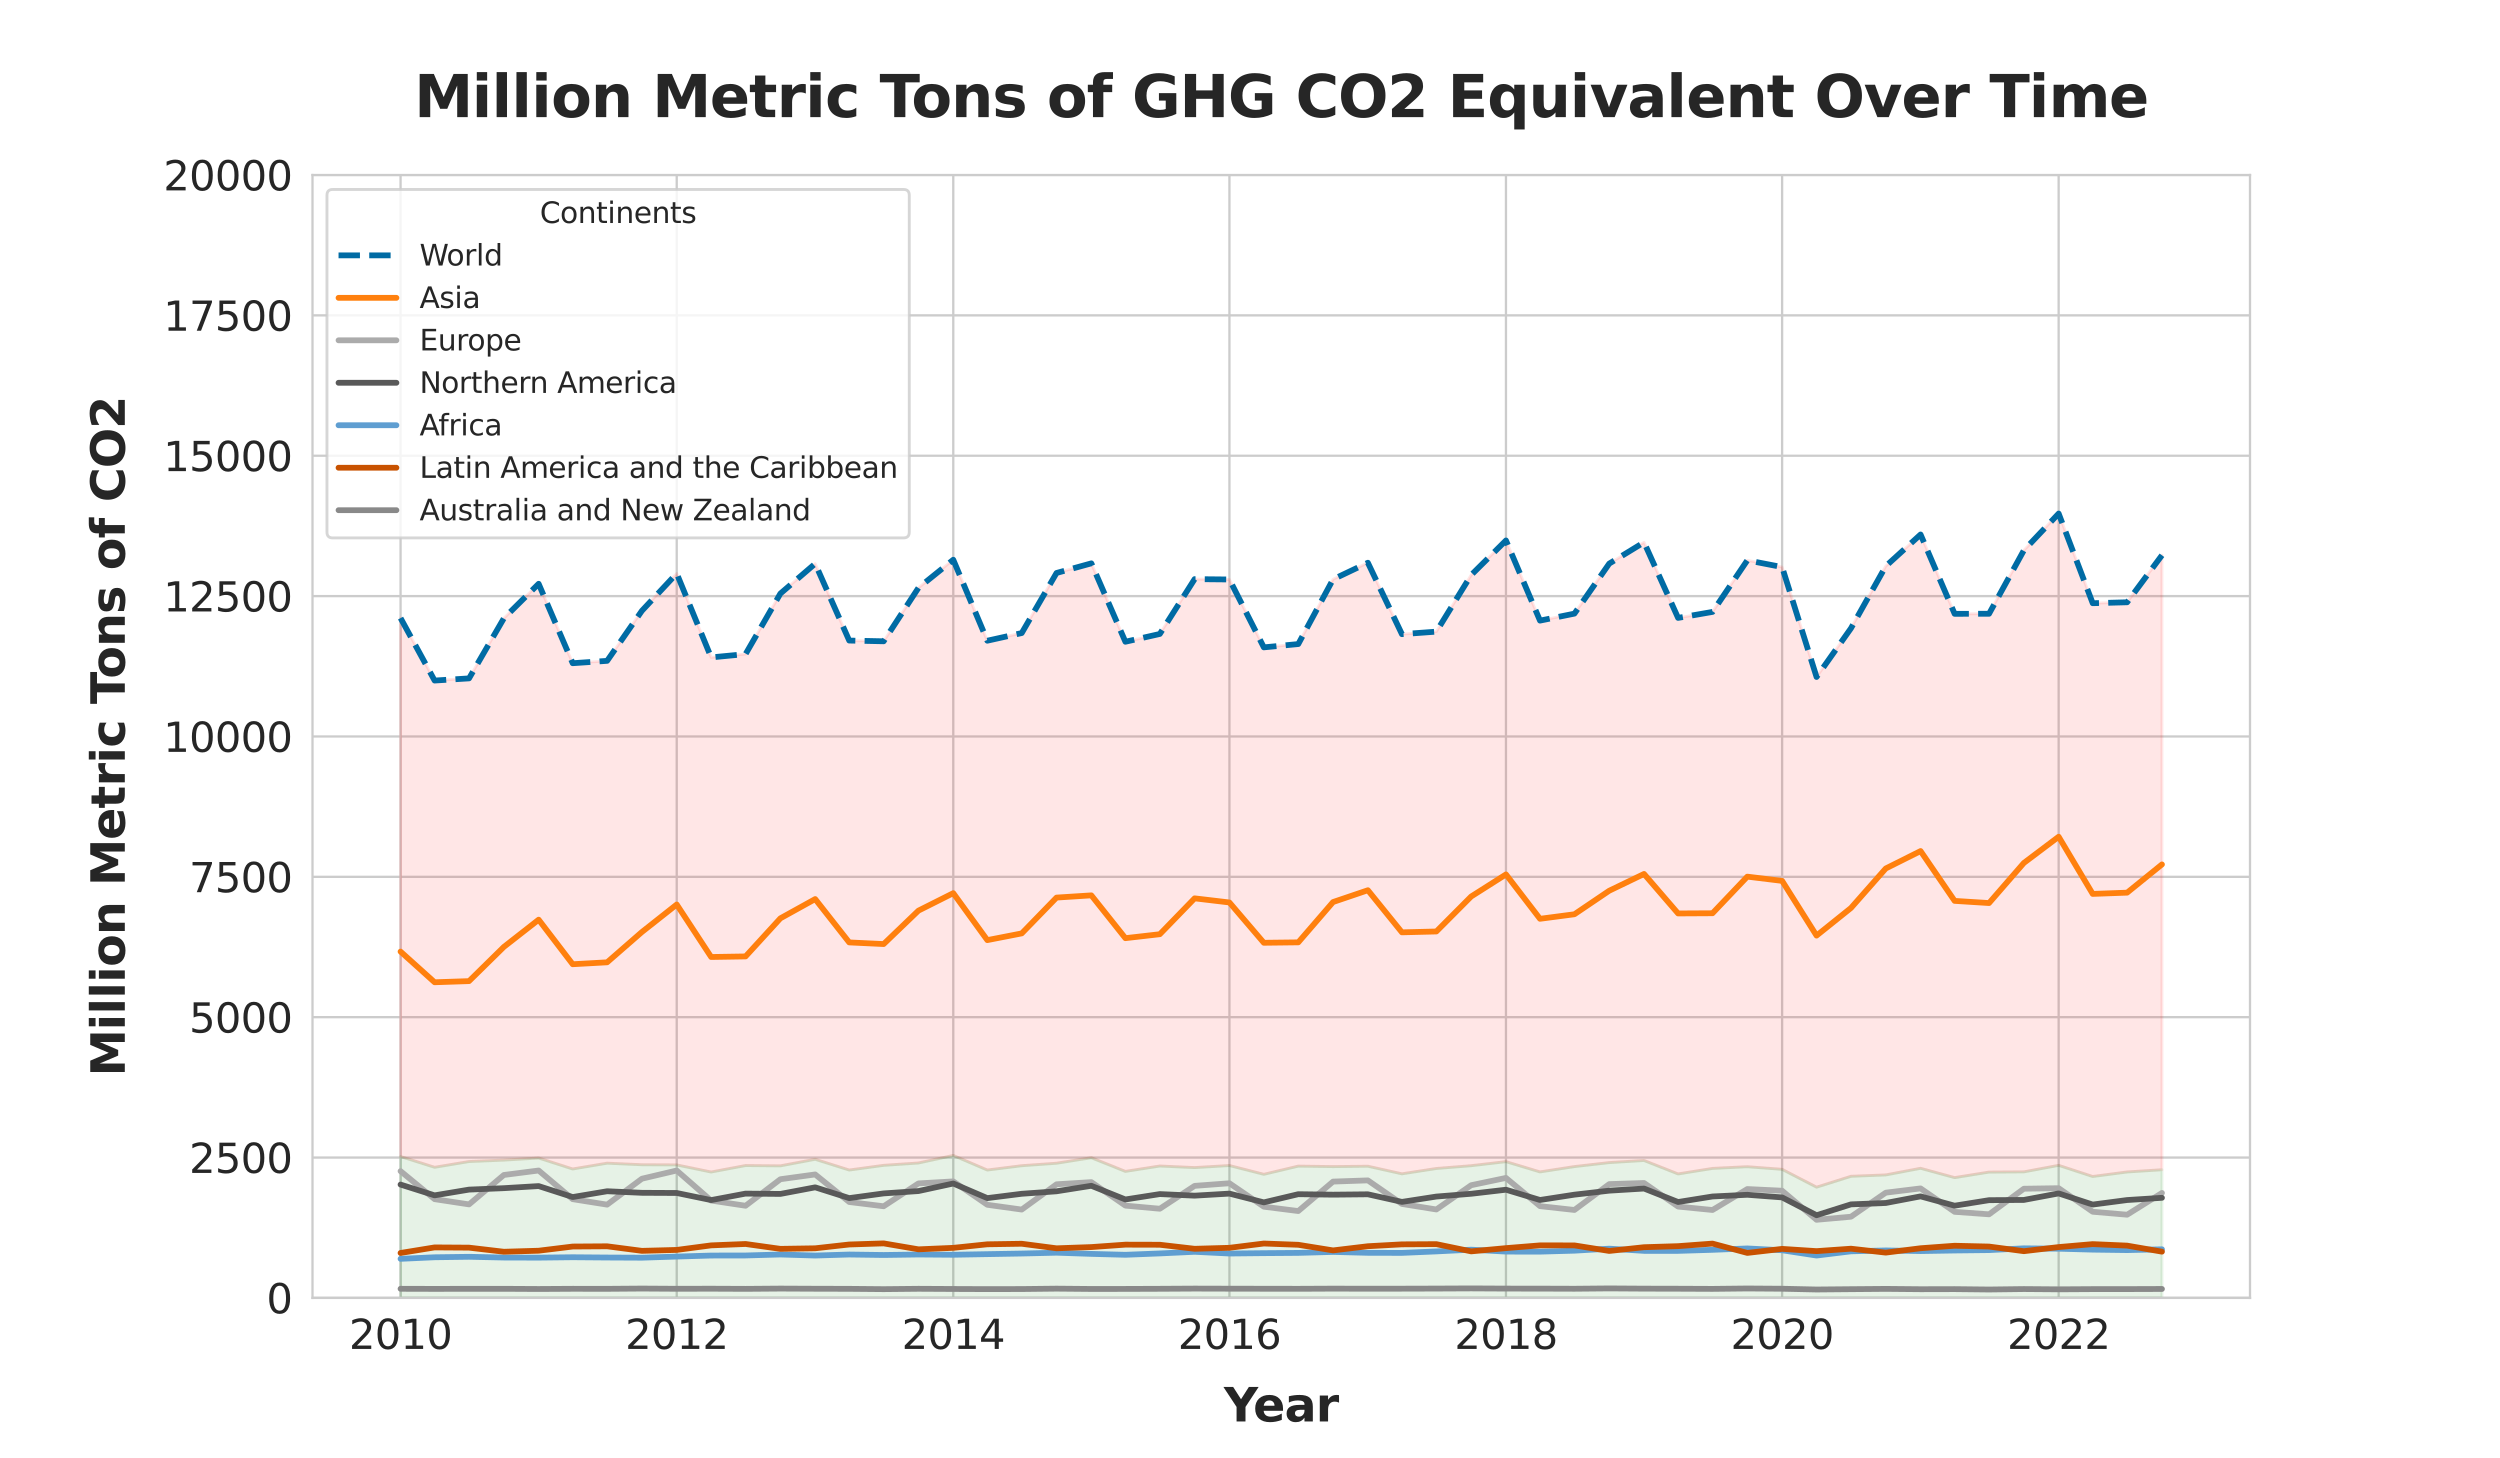 <?xml version="1.0" encoding="utf-8" standalone="no"?>
<!DOCTYPE svg PUBLIC "-//W3C//DTD SVG 1.1//EN"
  "http://www.w3.org/Graphics/SVG/1.1/DTD/svg11.dtd">
<svg xmlns:xlink="http://www.w3.org/1999/xlink" width="864pt" height="504pt" viewBox="0 0 864 504" xmlns="http://www.w3.org/2000/svg" version="1.1">
 <defs>
  <style type="text/css">*{stroke-linejoin: round; stroke-linecap: butt}</style>
 </defs>
 <g id="figure_1">
  <g id="patch_1">
   <path d="M 0 504 
L 864 504 
L 864 0 
L 0 0 
z
" style="fill: #ffffff"/>
  </g>
  <g id="axes_1">
   <g id="patch_2">
    <path d="M 108 448.56 
L 777.6 448.56 
L 777.6 60.48 
L 108 60.48 
z
" style="fill: #ffffff"/>
   </g>
   <g id="matplotlib.axis_1">
    <g id="xtick_1">
     <g id="line2d_1">
      <path d="M 138.436 448.56 
L 138.436 60.48 
" clip-path="url(#p654df26522)" style="fill: none; stroke: #cccccc; stroke-width: 0.8; stroke-linecap: round"/>
     </g>
     <g id="text_1">
      <!-- 2010 -->
      <g style="fill: #262626" transform="translate(120.621 466.198) scale(0.14 -0.14)">
       <defs>
        <path id="DejaVuSans-32" d="M 1228 531 
L 3431 531 
L 3431 0 
L 469 0 
L 469 531 
Q 828 903 1448 1529 
Q 2069 2156 2228 2338 
Q 2531 2678 2651 2914 
Q 2772 3150 2772 3378 
Q 2772 3750 2511 3984 
Q 2250 4219 1831 4219 
Q 1534 4219 1204 4116 
Q 875 4013 500 3803 
L 500 4441 
Q 881 4594 1212 4672 
Q 1544 4750 1819 4750 
Q 2544 4750 2975 4387 
Q 3406 4025 3406 3419 
Q 3406 3131 3298 2873 
Q 3191 2616 2906 2266 
Q 2828 2175 2409 1742 
Q 1991 1309 1228 531 
z
" transform="scale(0.016)"/>
        <path id="DejaVuSans-30" d="M 2034 4250 
Q 1547 4250 1301 3770 
Q 1056 3291 1056 2328 
Q 1056 1369 1301 889 
Q 1547 409 2034 409 
Q 2525 409 2770 889 
Q 3016 1369 3016 2328 
Q 3016 3291 2770 3770 
Q 2525 4250 2034 4250 
z
M 2034 4750 
Q 2819 4750 3233 4129 
Q 3647 3509 3647 2328 
Q 3647 1150 3233 529 
Q 2819 -91 2034 -91 
Q 1250 -91 836 529 
Q 422 1150 422 2328 
Q 422 3509 836 4129 
Q 1250 4750 2034 4750 
z
" transform="scale(0.016)"/>
        <path id="DejaVuSans-31" d="M 794 531 
L 1825 531 
L 1825 4091 
L 703 3866 
L 703 4441 
L 1819 4666 
L 2450 4666 
L 2450 531 
L 3481 531 
L 3481 0 
L 794 0 
L 794 531 
z
" transform="scale(0.016)"/>
       </defs>
       <use xlink:href="#DejaVuSans-32"/>
       <use xlink:href="#DejaVuSans-30" x="63.623"/>
       <use xlink:href="#DejaVuSans-31" x="127.246"/>
       <use xlink:href="#DejaVuSans-30" x="190.869"/>
      </g>
     </g>
    </g>
    <g id="xtick_2">
     <g id="line2d_2">
      <path d="M 233.877 448.56 
L 233.877 60.48 
" clip-path="url(#p654df26522)" style="fill: none; stroke: #cccccc; stroke-width: 0.8; stroke-linecap: round"/>
     </g>
     <g id="text_2">
      <!-- 2012 -->
      <g style="fill: #262626" transform="translate(216.062 466.198) scale(0.14 -0.14)">
       <use xlink:href="#DejaVuSans-32"/>
       <use xlink:href="#DejaVuSans-30" x="63.623"/>
       <use xlink:href="#DejaVuSans-31" x="127.246"/>
       <use xlink:href="#DejaVuSans-32" x="190.869"/>
      </g>
     </g>
    </g>
    <g id="xtick_3">
     <g id="line2d_3">
      <path d="M 329.448 448.56 
L 329.448 60.48 
" clip-path="url(#p654df26522)" style="fill: none; stroke: #cccccc; stroke-width: 0.8; stroke-linecap: round"/>
     </g>
     <g id="text_3">
      <!-- 2014 -->
      <g style="fill: #262626" transform="translate(311.633 466.198) scale(0.14 -0.14)">
       <defs>
        <path id="DejaVuSans-34" d="M 2419 4116 
L 825 1625 
L 2419 1625 
L 2419 4116 
z
M 2253 4666 
L 3047 4666 
L 3047 1625 
L 3713 1625 
L 3713 1100 
L 3047 1100 
L 3047 0 
L 2419 0 
L 2419 1100 
L 313 1100 
L 313 1709 
L 2253 4666 
z
" transform="scale(0.016)"/>
       </defs>
       <use xlink:href="#DejaVuSans-32"/>
       <use xlink:href="#DejaVuSans-30" x="63.623"/>
       <use xlink:href="#DejaVuSans-31" x="127.246"/>
       <use xlink:href="#DejaVuSans-34" x="190.869"/>
      </g>
     </g>
    </g>
    <g id="xtick_4">
     <g id="line2d_4">
      <path d="M 424.889 448.56 
L 424.889 60.48 
" clip-path="url(#p654df26522)" style="fill: none; stroke: #cccccc; stroke-width: 0.8; stroke-linecap: round"/>
     </g>
     <g id="text_4">
      <!-- 2016 -->
      <g style="fill: #262626" transform="translate(407.074 466.198) scale(0.14 -0.14)">
       <defs>
        <path id="DejaVuSans-36" d="M 2113 2584 
Q 1688 2584 1439 2293 
Q 1191 2003 1191 1497 
Q 1191 994 1439 701 
Q 1688 409 2113 409 
Q 2538 409 2786 701 
Q 3034 994 3034 1497 
Q 3034 2003 2786 2293 
Q 2538 2584 2113 2584 
z
M 3366 4563 
L 3366 3988 
Q 3128 4100 2886 4159 
Q 2644 4219 2406 4219 
Q 1781 4219 1451 3797 
Q 1122 3375 1075 2522 
Q 1259 2794 1537 2939 
Q 1816 3084 2150 3084 
Q 2853 3084 3261 2657 
Q 3669 2231 3669 1497 
Q 3669 778 3244 343 
Q 2819 -91 2113 -91 
Q 1303 -91 875 529 
Q 447 1150 447 2328 
Q 447 3434 972 4092 
Q 1497 4750 2381 4750 
Q 2619 4750 2861 4703 
Q 3103 4656 3366 4563 
z
" transform="scale(0.016)"/>
       </defs>
       <use xlink:href="#DejaVuSans-32"/>
       <use xlink:href="#DejaVuSans-30" x="63.623"/>
       <use xlink:href="#DejaVuSans-31" x="127.246"/>
       <use xlink:href="#DejaVuSans-36" x="190.869"/>
      </g>
     </g>
    </g>
    <g id="xtick_5">
     <g id="line2d_5">
      <path d="M 520.46 448.56 
L 520.46 60.48 
" clip-path="url(#p654df26522)" style="fill: none; stroke: #cccccc; stroke-width: 0.8; stroke-linecap: round"/>
     </g>
     <g id="text_5">
      <!-- 2018 -->
      <g style="fill: #262626" transform="translate(502.645 466.198) scale(0.14 -0.14)">
       <defs>
        <path id="DejaVuSans-38" d="M 2034 2216 
Q 1584 2216 1326 1975 
Q 1069 1734 1069 1313 
Q 1069 891 1326 650 
Q 1584 409 2034 409 
Q 2484 409 2743 651 
Q 3003 894 3003 1313 
Q 3003 1734 2745 1975 
Q 2488 2216 2034 2216 
z
M 1403 2484 
Q 997 2584 770 2862 
Q 544 3141 544 3541 
Q 544 4100 942 4425 
Q 1341 4750 2034 4750 
Q 2731 4750 3128 4425 
Q 3525 4100 3525 3541 
Q 3525 3141 3298 2862 
Q 3072 2584 2669 2484 
Q 3125 2378 3379 2068 
Q 3634 1759 3634 1313 
Q 3634 634 3220 271 
Q 2806 -91 2034 -91 
Q 1263 -91 848 271 
Q 434 634 434 1313 
Q 434 1759 690 2068 
Q 947 2378 1403 2484 
z
M 1172 3481 
Q 1172 3119 1398 2916 
Q 1625 2713 2034 2713 
Q 2441 2713 2670 2916 
Q 2900 3119 2900 3481 
Q 2900 3844 2670 4047 
Q 2441 4250 2034 4250 
Q 1625 4250 1398 4047 
Q 1172 3844 1172 3481 
z
" transform="scale(0.016)"/>
       </defs>
       <use xlink:href="#DejaVuSans-32"/>
       <use xlink:href="#DejaVuSans-30" x="63.623"/>
       <use xlink:href="#DejaVuSans-31" x="127.246"/>
       <use xlink:href="#DejaVuSans-38" x="190.869"/>
      </g>
     </g>
    </g>
    <g id="xtick_6">
     <g id="line2d_6">
      <path d="M 615.9 448.56 
L 615.9 60.48 
" clip-path="url(#p654df26522)" style="fill: none; stroke: #cccccc; stroke-width: 0.8; stroke-linecap: round"/>
     </g>
     <g id="text_6">
      <!-- 2020 -->
      <g style="fill: #262626" transform="translate(598.085 466.198) scale(0.14 -0.14)">
       <use xlink:href="#DejaVuSans-32"/>
       <use xlink:href="#DejaVuSans-30" x="63.623"/>
       <use xlink:href="#DejaVuSans-32" x="127.246"/>
       <use xlink:href="#DejaVuSans-30" x="190.869"/>
      </g>
     </g>
    </g>
    <g id="xtick_7">
     <g id="line2d_7">
      <path d="M 711.472 448.56 
L 711.472 60.48 
" clip-path="url(#p654df26522)" style="fill: none; stroke: #cccccc; stroke-width: 0.8; stroke-linecap: round"/>
     </g>
     <g id="text_7">
      <!-- 2022 -->
      <g style="fill: #262626" transform="translate(693.657 466.198) scale(0.14 -0.14)">
       <use xlink:href="#DejaVuSans-32"/>
       <use xlink:href="#DejaVuSans-30" x="63.623"/>
       <use xlink:href="#DejaVuSans-32" x="127.246"/>
       <use xlink:href="#DejaVuSans-32" x="190.869"/>
      </g>
     </g>
    </g>
    <g id="text_8">
     <!-- Year -->
     <g style="fill: #262626" transform="translate(422.967 491.267) scale(0.16 -0.16)">
      <defs>
       <path id="DejaVuSans-Bold-59" d="M -63 4666 
L 1253 4666 
L 2316 3003 
L 3378 4666 
L 4697 4666 
L 2919 1966 
L 2919 0 
L 1716 0 
L 1716 1966 
L -63 4666 
z
" transform="scale(0.016)"/>
       <path id="DejaVuSans-Bold-65" d="M 4031 1759 
L 4031 1441 
L 1416 1441 
Q 1456 1047 1700 850 
Q 1944 653 2381 653 
Q 2734 653 3104 758 
Q 3475 863 3866 1075 
L 3866 213 
Q 3469 63 3072 -14 
Q 2675 -91 2278 -91 
Q 1328 -91 801 392 
Q 275 875 275 1747 
Q 275 2603 792 3093 
Q 1309 3584 2216 3584 
Q 3041 3584 3536 3087 
Q 4031 2591 4031 1759 
z
M 2881 2131 
Q 2881 2450 2695 2645 
Q 2509 2841 2209 2841 
Q 1884 2841 1681 2658 
Q 1478 2475 1428 2131 
L 2881 2131 
z
" transform="scale(0.016)"/>
       <path id="DejaVuSans-Bold-61" d="M 2106 1575 
Q 1756 1575 1579 1456 
Q 1403 1338 1403 1106 
Q 1403 894 1545 773 
Q 1688 653 1941 653 
Q 2256 653 2472 879 
Q 2688 1106 2688 1447 
L 2688 1575 
L 2106 1575 
z
M 3816 1997 
L 3816 0 
L 2688 0 
L 2688 519 
Q 2463 200 2181 54 
Q 1900 -91 1497 -91 
Q 953 -91 614 226 
Q 275 544 275 1050 
Q 275 1666 698 1953 
Q 1122 2241 2028 2241 
L 2688 2241 
L 2688 2328 
Q 2688 2594 2478 2717 
Q 2269 2841 1825 2841 
Q 1466 2841 1156 2769 
Q 847 2697 581 2553 
L 581 3406 
Q 941 3494 1303 3539 
Q 1666 3584 2028 3584 
Q 2975 3584 3395 3211 
Q 3816 2838 3816 1997 
z
" transform="scale(0.016)"/>
       <path id="DejaVuSans-Bold-72" d="M 3138 2547 
Q 2991 2616 2845 2648 
Q 2700 2681 2553 2681 
Q 2122 2681 1889 2404 
Q 1656 2128 1656 1613 
L 1656 0 
L 538 0 
L 538 3500 
L 1656 3500 
L 1656 2925 
Q 1872 3269 2151 3426 
Q 2431 3584 2822 3584 
Q 2878 3584 2943 3579 
Q 3009 3575 3134 3559 
L 3138 2547 
z
" transform="scale(0.016)"/>
      </defs>
      <use xlink:href="#DejaVuSans-Bold-59"/>
      <use xlink:href="#DejaVuSans-Bold-65" x="63.287"/>
      <use xlink:href="#DejaVuSans-Bold-61" x="131.109"/>
      <use xlink:href="#DejaVuSans-Bold-72" x="198.59"/>
     </g>
    </g>
   </g>
   <g id="matplotlib.axis_2">
    <g id="ytick_1">
     <g id="line2d_8">
      <path d="M 108 448.56 
L 777.6 448.56 
" clip-path="url(#p654df26522)" style="fill: none; stroke: #cccccc; stroke-width: 0.8; stroke-linecap: round"/>
     </g>
     <g id="text_9">
      <!-- 0 -->
      <g style="fill: #262626" transform="translate(92.093 453.879) scale(0.14 -0.14)">
       <use xlink:href="#DejaVuSans-30"/>
      </g>
     </g>
    </g>
    <g id="ytick_2">
     <g id="line2d_9">
      <path d="M 108 400.05 
L 777.6 400.05 
" clip-path="url(#p654df26522)" style="fill: none; stroke: #cccccc; stroke-width: 0.8; stroke-linecap: round"/>
     </g>
     <g id="text_10">
      <!-- 2500 -->
      <g style="fill: #262626" transform="translate(65.37 405.369) scale(0.14 -0.14)">
       <defs>
        <path id="DejaVuSans-35" d="M 691 4666 
L 3169 4666 
L 3169 4134 
L 1269 4134 
L 1269 2991 
Q 1406 3038 1543 3061 
Q 1681 3084 1819 3084 
Q 2600 3084 3056 2656 
Q 3513 2228 3513 1497 
Q 3513 744 3044 326 
Q 2575 -91 1722 -91 
Q 1428 -91 1123 -41 
Q 819 9 494 109 
L 494 744 
Q 775 591 1075 516 
Q 1375 441 1709 441 
Q 2250 441 2565 725 
Q 2881 1009 2881 1497 
Q 2881 1984 2565 2268 
Q 2250 2553 1709 2553 
Q 1456 2553 1204 2497 
Q 953 2441 691 2322 
L 691 4666 
z
" transform="scale(0.016)"/>
       </defs>
       <use xlink:href="#DejaVuSans-32"/>
       <use xlink:href="#DejaVuSans-35" x="63.623"/>
       <use xlink:href="#DejaVuSans-30" x="127.246"/>
       <use xlink:href="#DejaVuSans-30" x="190.869"/>
      </g>
     </g>
    </g>
    <g id="ytick_3">
     <g id="line2d_10">
      <path d="M 108 351.54 
L 777.6 351.54 
" clip-path="url(#p654df26522)" style="fill: none; stroke: #cccccc; stroke-width: 0.8; stroke-linecap: round"/>
     </g>
     <g id="text_11">
      <!-- 5000 -->
      <g style="fill: #262626" transform="translate(65.37 356.859) scale(0.14 -0.14)">
       <use xlink:href="#DejaVuSans-35"/>
       <use xlink:href="#DejaVuSans-30" x="63.623"/>
       <use xlink:href="#DejaVuSans-30" x="127.246"/>
       <use xlink:href="#DejaVuSans-30" x="190.869"/>
      </g>
     </g>
    </g>
    <g id="ytick_4">
     <g id="line2d_11">
      <path d="M 108 303.03 
L 777.6 303.03 
" clip-path="url(#p654df26522)" style="fill: none; stroke: #cccccc; stroke-width: 0.8; stroke-linecap: round"/>
     </g>
     <g id="text_12">
      <!-- 7500 -->
      <g style="fill: #262626" transform="translate(65.37 308.349) scale(0.14 -0.14)">
       <defs>
        <path id="DejaVuSans-37" d="M 525 4666 
L 3525 4666 
L 3525 4397 
L 1831 0 
L 1172 0 
L 2766 4134 
L 525 4134 
L 525 4666 
z
" transform="scale(0.016)"/>
       </defs>
       <use xlink:href="#DejaVuSans-37"/>
       <use xlink:href="#DejaVuSans-35" x="63.623"/>
       <use xlink:href="#DejaVuSans-30" x="127.246"/>
       <use xlink:href="#DejaVuSans-30" x="190.869"/>
      </g>
     </g>
    </g>
    <g id="ytick_5">
     <g id="line2d_12">
      <path d="M 108 254.52 
L 777.6 254.52 
" clip-path="url(#p654df26522)" style="fill: none; stroke: #cccccc; stroke-width: 0.8; stroke-linecap: round"/>
     </g>
     <g id="text_13">
      <!-- 10000 -->
      <g style="fill: #262626" transform="translate(56.462 259.839) scale(0.14 -0.14)">
       <use xlink:href="#DejaVuSans-31"/>
       <use xlink:href="#DejaVuSans-30" x="63.623"/>
       <use xlink:href="#DejaVuSans-30" x="127.246"/>
       <use xlink:href="#DejaVuSans-30" x="190.869"/>
       <use xlink:href="#DejaVuSans-30" x="254.492"/>
      </g>
     </g>
    </g>
    <g id="ytick_6">
     <g id="line2d_13">
      <path d="M 108 206.01 
L 777.6 206.01 
" clip-path="url(#p654df26522)" style="fill: none; stroke: #cccccc; stroke-width: 0.8; stroke-linecap: round"/>
     </g>
     <g id="text_14">
      <!-- 12500 -->
      <g style="fill: #262626" transform="translate(56.462 211.329) scale(0.14 -0.14)">
       <use xlink:href="#DejaVuSans-31"/>
       <use xlink:href="#DejaVuSans-32" x="63.623"/>
       <use xlink:href="#DejaVuSans-35" x="127.246"/>
       <use xlink:href="#DejaVuSans-30" x="190.869"/>
       <use xlink:href="#DejaVuSans-30" x="254.492"/>
      </g>
     </g>
    </g>
    <g id="ytick_7">
     <g id="line2d_14">
      <path d="M 108 157.5 
L 777.6 157.5 
" clip-path="url(#p654df26522)" style="fill: none; stroke: #cccccc; stroke-width: 0.8; stroke-linecap: round"/>
     </g>
     <g id="text_15">
      <!-- 15000 -->
      <g style="fill: #262626" transform="translate(56.462 162.819) scale(0.14 -0.14)">
       <use xlink:href="#DejaVuSans-31"/>
       <use xlink:href="#DejaVuSans-35" x="63.623"/>
       <use xlink:href="#DejaVuSans-30" x="127.246"/>
       <use xlink:href="#DejaVuSans-30" x="190.869"/>
       <use xlink:href="#DejaVuSans-30" x="254.492"/>
      </g>
     </g>
    </g>
    <g id="ytick_8">
     <g id="line2d_15">
      <path d="M 108 108.99 
L 777.6 108.99 
" clip-path="url(#p654df26522)" style="fill: none; stroke: #cccccc; stroke-width: 0.8; stroke-linecap: round"/>
     </g>
     <g id="text_16">
      <!-- 17500 -->
      <g style="fill: #262626" transform="translate(56.462 114.309) scale(0.14 -0.14)">
       <use xlink:href="#DejaVuSans-31"/>
       <use xlink:href="#DejaVuSans-37" x="63.623"/>
       <use xlink:href="#DejaVuSans-35" x="127.246"/>
       <use xlink:href="#DejaVuSans-30" x="190.869"/>
       <use xlink:href="#DejaVuSans-30" x="254.492"/>
      </g>
     </g>
    </g>
    <g id="ytick_9">
     <g id="line2d_16">
      <path d="M 108 60.48 
L 777.6 60.48 
" clip-path="url(#p654df26522)" style="fill: none; stroke: #cccccc; stroke-width: 0.8; stroke-linecap: round"/>
     </g>
     <g id="text_17">
      <!-- 20000 -->
      <g style="fill: #262626" transform="translate(56.462 65.799) scale(0.14 -0.14)">
       <use xlink:href="#DejaVuSans-32"/>
       <use xlink:href="#DejaVuSans-30" x="63.623"/>
       <use xlink:href="#DejaVuSans-30" x="127.246"/>
       <use xlink:href="#DejaVuSans-30" x="190.869"/>
       <use xlink:href="#DejaVuSans-30" x="254.492"/>
      </g>
     </g>
    </g>
    <g id="text_18">
     <!-- Million Metric Tons of CO2 -->
     <g style="fill: #262626" transform="translate(43.135 371.989) rotate(-90) scale(0.16 -0.16)">
      <defs>
       <path id="DejaVuSans-Bold-4d" d="M 588 4666 
L 2119 4666 
L 3181 2169 
L 4250 4666 
L 5778 4666 
L 5778 0 
L 4641 0 
L 4641 3413 
L 3566 897 
L 2803 897 
L 1728 3413 
L 1728 0 
L 588 0 
L 588 4666 
z
" transform="scale(0.016)"/>
       <path id="DejaVuSans-Bold-69" d="M 538 3500 
L 1656 3500 
L 1656 0 
L 538 0 
L 538 3500 
z
M 538 4863 
L 1656 4863 
L 1656 3950 
L 538 3950 
L 538 4863 
z
" transform="scale(0.016)"/>
       <path id="DejaVuSans-Bold-6c" d="M 538 4863 
L 1656 4863 
L 1656 0 
L 538 0 
L 538 4863 
z
" transform="scale(0.016)"/>
       <path id="DejaVuSans-Bold-6f" d="M 2203 2784 
Q 1831 2784 1636 2517 
Q 1441 2250 1441 1747 
Q 1441 1244 1636 976 
Q 1831 709 2203 709 
Q 2569 709 2762 976 
Q 2956 1244 2956 1747 
Q 2956 2250 2762 2517 
Q 2569 2784 2203 2784 
z
M 2203 3584 
Q 3106 3584 3614 3096 
Q 4122 2609 4122 1747 
Q 4122 884 3614 396 
Q 3106 -91 2203 -91 
Q 1297 -91 786 396 
Q 275 884 275 1747 
Q 275 2609 786 3096 
Q 1297 3584 2203 3584 
z
" transform="scale(0.016)"/>
       <path id="DejaVuSans-Bold-6e" d="M 4056 2131 
L 4056 0 
L 2931 0 
L 2931 347 
L 2931 1631 
Q 2931 2084 2911 2256 
Q 2891 2428 2841 2509 
Q 2775 2619 2662 2680 
Q 2550 2741 2406 2741 
Q 2056 2741 1856 2470 
Q 1656 2200 1656 1722 
L 1656 0 
L 538 0 
L 538 3500 
L 1656 3500 
L 1656 2988 
Q 1909 3294 2193 3439 
Q 2478 3584 2822 3584 
Q 3428 3584 3742 3212 
Q 4056 2841 4056 2131 
z
" transform="scale(0.016)"/>
       <path id="DejaVuSans-Bold-20" transform="scale(0.016)"/>
       <path id="DejaVuSans-Bold-74" d="M 1759 4494 
L 1759 3500 
L 2913 3500 
L 2913 2700 
L 1759 2700 
L 1759 1216 
Q 1759 972 1856 886 
Q 1953 800 2241 800 
L 2816 800 
L 2816 0 
L 1856 0 
Q 1194 0 917 276 
Q 641 553 641 1216 
L 641 2700 
L 84 2700 
L 84 3500 
L 641 3500 
L 641 4494 
L 1759 4494 
z
" transform="scale(0.016)"/>
       <path id="DejaVuSans-Bold-63" d="M 3366 3391 
L 3366 2478 
Q 3138 2634 2908 2709 
Q 2678 2784 2431 2784 
Q 1963 2784 1702 2511 
Q 1441 2238 1441 1747 
Q 1441 1256 1702 982 
Q 1963 709 2431 709 
Q 2694 709 2930 787 
Q 3166 866 3366 1019 
L 3366 103 
Q 3103 6 2833 -42 
Q 2563 -91 2291 -91 
Q 1344 -91 809 395 
Q 275 881 275 1747 
Q 275 2613 809 3098 
Q 1344 3584 2291 3584 
Q 2566 3584 2833 3536 
Q 3100 3488 3366 3391 
z
" transform="scale(0.016)"/>
       <path id="DejaVuSans-Bold-54" d="M 31 4666 
L 4331 4666 
L 4331 3756 
L 2784 3756 
L 2784 0 
L 1581 0 
L 1581 3756 
L 31 3756 
L 31 4666 
z
" transform="scale(0.016)"/>
       <path id="DejaVuSans-Bold-73" d="M 3272 3391 
L 3272 2541 
Q 2913 2691 2578 2766 
Q 2244 2841 1947 2841 
Q 1628 2841 1473 2761 
Q 1319 2681 1319 2516 
Q 1319 2381 1436 2309 
Q 1553 2238 1856 2203 
L 2053 2175 
Q 2913 2066 3209 1816 
Q 3506 1566 3506 1031 
Q 3506 472 3093 190 
Q 2681 -91 1863 -91 
Q 1516 -91 1145 -36 
Q 775 19 384 128 
L 384 978 
Q 719 816 1070 734 
Q 1422 653 1784 653 
Q 2113 653 2278 743 
Q 2444 834 2444 1013 
Q 2444 1163 2330 1236 
Q 2216 1309 1875 1350 
L 1678 1375 
Q 931 1469 631 1722 
Q 331 1975 331 2491 
Q 331 3047 712 3315 
Q 1094 3584 1881 3584 
Q 2191 3584 2531 3537 
Q 2872 3491 3272 3391 
z
" transform="scale(0.016)"/>
       <path id="DejaVuSans-Bold-66" d="M 2841 4863 
L 2841 4128 
L 2222 4128 
Q 1984 4128 1890 4042 
Q 1797 3956 1797 3744 
L 1797 3500 
L 2753 3500 
L 2753 2700 
L 1797 2700 
L 1797 0 
L 678 0 
L 678 2700 
L 122 2700 
L 122 3500 
L 678 3500 
L 678 3744 
Q 678 4316 997 4589 
Q 1316 4863 1984 4863 
L 2841 4863 
z
" transform="scale(0.016)"/>
       <path id="DejaVuSans-Bold-43" d="M 4288 256 
Q 3956 84 3597 -3 
Q 3238 -91 2847 -91 
Q 1681 -91 1000 561 
Q 319 1213 319 2328 
Q 319 3447 1000 4098 
Q 1681 4750 2847 4750 
Q 3238 4750 3597 4662 
Q 3956 4575 4288 4403 
L 4288 3438 
Q 3953 3666 3628 3772 
Q 3303 3878 2944 3878 
Q 2300 3878 1931 3465 
Q 1563 3053 1563 2328 
Q 1563 1606 1931 1193 
Q 2300 781 2944 781 
Q 3303 781 3628 887 
Q 3953 994 4288 1222 
L 4288 256 
z
" transform="scale(0.016)"/>
       <path id="DejaVuSans-Bold-4f" d="M 2719 3878 
Q 2169 3878 1866 3472 
Q 1563 3066 1563 2328 
Q 1563 1594 1866 1187 
Q 2169 781 2719 781 
Q 3272 781 3575 1187 
Q 3878 1594 3878 2328 
Q 3878 3066 3575 3472 
Q 3272 3878 2719 3878 
z
M 2719 4750 
Q 3844 4750 4481 4106 
Q 5119 3463 5119 2328 
Q 5119 1197 4481 553 
Q 3844 -91 2719 -91 
Q 1597 -91 958 553 
Q 319 1197 319 2328 
Q 319 3463 958 4106 
Q 1597 4750 2719 4750 
z
" transform="scale(0.016)"/>
       <path id="DejaVuSans-Bold-32" d="M 1844 884 
L 3897 884 
L 3897 0 
L 506 0 
L 506 884 
L 2209 2388 
Q 2438 2594 2547 2791 
Q 2656 2988 2656 3200 
Q 2656 3528 2436 3728 
Q 2216 3928 1850 3928 
Q 1569 3928 1234 3808 
Q 900 3688 519 3450 
L 519 4475 
Q 925 4609 1322 4679 
Q 1719 4750 2100 4750 
Q 2938 4750 3402 4381 
Q 3866 4013 3866 3353 
Q 3866 2972 3669 2642 
Q 3472 2313 2841 1759 
L 1844 884 
z
" transform="scale(0.016)"/>
      </defs>
      <use xlink:href="#DejaVuSans-Bold-4d"/>
      <use xlink:href="#DejaVuSans-Bold-69" x="99.512"/>
      <use xlink:href="#DejaVuSans-Bold-6c" x="133.789"/>
      <use xlink:href="#DejaVuSans-Bold-6c" x="168.066"/>
      <use xlink:href="#DejaVuSans-Bold-69" x="202.344"/>
      <use xlink:href="#DejaVuSans-Bold-6f" x="236.621"/>
      <use xlink:href="#DejaVuSans-Bold-6e" x="305.322"/>
      <use xlink:href="#DejaVuSans-Bold-20" x="376.514"/>
      <use xlink:href="#DejaVuSans-Bold-4d" x="411.328"/>
      <use xlink:href="#DejaVuSans-Bold-65" x="510.84"/>
      <use xlink:href="#DejaVuSans-Bold-74" x="578.662"/>
      <use xlink:href="#DejaVuSans-Bold-72" x="626.465"/>
      <use xlink:href="#DejaVuSans-Bold-69" x="675.781"/>
      <use xlink:href="#DejaVuSans-Bold-63" x="710.059"/>
      <use xlink:href="#DejaVuSans-Bold-20" x="769.336"/>
      <use xlink:href="#DejaVuSans-Bold-54" x="804.15"/>
      <use xlink:href="#DejaVuSans-Bold-6f" x="859.113"/>
      <use xlink:href="#DejaVuSans-Bold-6e" x="927.814"/>
      <use xlink:href="#DejaVuSans-Bold-73" x="999.006"/>
      <use xlink:href="#DejaVuSans-Bold-20" x="1058.527"/>
      <use xlink:href="#DejaVuSans-Bold-6f" x="1093.342"/>
      <use xlink:href="#DejaVuSans-Bold-66" x="1162.043"/>
      <use xlink:href="#DejaVuSans-Bold-20" x="1205.549"/>
      <use xlink:href="#DejaVuSans-Bold-43" x="1240.363"/>
      <use xlink:href="#DejaVuSans-Bold-4f" x="1313.752"/>
      <use xlink:href="#DejaVuSans-Bold-32" x="1398.762"/>
     </g>
    </g>
   </g>
   <g id="PolyCollection_1">
    <defs>
     <path id="mbbed922ecf" d="M 138.436 -290.387 
L 138.436 -104.312 
L 150.203 -100.585 
L 162.1 -102.574 
L 174.128 -103.068 
L 186.157 -103.795 
L 197.923 -100 
L 209.821 -102.008 
L 221.849 -101.466 
L 233.877 -101.405 
L 245.774 -98.951 
L 257.672 -101.193 
L 269.7 -101.081 
L 281.728 -103.357 
L 293.494 -99.635 
L 305.392 -101.258 
L 317.42 -102.071 
L 329.448 -104.68 
L 341.215 -99.634 
L 353.112 -101.132 
L 365.14 -101.989 
L 377.168 -103.895 
L 388.935 -99.166 
L 400.832 -101.028 
L 412.86 -100.482 
L 424.889 -101.191 
L 436.786 -98.16 
L 448.683 -100.99 
L 460.711 -100.823 
L 472.74 -100.953 
L 484.506 -98.326 
L 496.404 -100.172 
L 508.432 -101.135 
L 520.46 -102.535 
L 532.226 -98.987 
L 544.124 -100.828 
L 556.152 -102.209 
L 568.18 -102.941 
L 579.947 -98.285 
L 591.844 -100.199 
L 603.872 -100.785 
L 615.9 -99.879 
L 627.798 -93.715 
L 639.695 -97.473 
L 651.723 -97.948 
L 663.751 -100.238 
L 675.518 -97.016 
L 687.415 -98.922 
L 699.443 -99.002 
L 711.472 -101.258 
L 723.238 -97.402 
L 735.136 -98.968 
L 747.164 -99.74 
L 747.164 -312.096 
L 747.164 -312.096 
L 735.136 -295.851 
L 723.238 -295.53 
L 711.472 -326.518 
L 699.443 -313.796 
L 687.415 -291.877 
L 675.518 -291.867 
L 663.751 -319.28 
L 651.723 -308.331 
L 639.695 -286.862 
L 627.798 -270.039 
L 615.9 -308.024 
L 603.872 -310.35 
L 591.844 -292.524 
L 579.947 -290.455 
L 568.18 -316.573 
L 556.152 -309.218 
L 544.124 -291.932 
L 532.226 -289.513 
L 520.46 -317.216 
L 508.432 -305.26 
L 496.404 -285.704 
L 484.506 -284.836 
L 472.74 -309.513 
L 460.711 -303.785 
L 448.683 -281.413 
L 436.786 -280.271 
L 424.889 -303.733 
L 412.86 -303.855 
L 400.832 -284.904 
L 388.935 -282.211 
L 377.168 -309.307 
L 365.14 -305.98 
L 353.112 -285.214 
L 341.215 -282.572 
L 329.448 -310.549 
L 317.42 -300.847 
L 305.392 -282.371 
L 293.494 -282.621 
L 281.728 -309.199 
L 269.7 -298.865 
L 257.672 -277.946 
L 245.774 -276.799 
L 233.877 -305.805 
L 221.849 -292.919 
L 209.821 -275.609 
L 197.923 -274.794 
L 186.157 -302.243 
L 174.128 -290.307 
L 162.1 -269.551 
L 150.203 -268.801 
L 138.436 -290.387 
z
" style="stroke: #ff0000; stroke-opacity: 0.1"/>
    </defs>
    <g clip-path="url(#p654df26522)">
     <use xlink:href="#mbbed922ecf" x="0" y="504" style="fill: #ff0000; fill-opacity: 0.1; stroke: #ff0000; stroke-opacity: 0.1"/>
    </g>
   </g>
   <g id="PolyCollection_2">
    <defs>
     <path id="ma00b4f91ff" d="M 138.436 -104.312 
L 138.436 -55.44 
L 150.203 -55.44 
L 162.1 -55.44 
L 174.128 -55.44 
L 186.157 -55.44 
L 197.923 -55.44 
L 209.821 -55.44 
L 221.849 -55.44 
L 233.877 -55.44 
L 245.774 -55.44 
L 257.672 -55.44 
L 269.7 -55.44 
L 281.728 -55.44 
L 293.494 -55.44 
L 305.392 -55.44 
L 317.42 -55.44 
L 329.448 -55.44 
L 341.215 -55.44 
L 353.112 -55.44 
L 365.14 -55.44 
L 377.168 -55.44 
L 388.935 -55.44 
L 400.832 -55.44 
L 412.86 -55.44 
L 424.889 -55.44 
L 436.786 -55.44 
L 448.683 -55.44 
L 460.711 -55.44 
L 472.74 -55.44 
L 484.506 -55.44 
L 496.404 -55.44 
L 508.432 -55.44 
L 520.46 -55.44 
L 532.226 -55.44 
L 544.124 -55.44 
L 556.152 -55.44 
L 568.18 -55.44 
L 579.947 -55.44 
L 591.844 -55.44 
L 603.872 -55.44 
L 615.9 -55.44 
L 627.798 -55.44 
L 639.695 -55.44 
L 651.723 -55.44 
L 663.751 -55.44 
L 675.518 -55.44 
L 687.415 -55.44 
L 699.443 -55.44 
L 711.472 -55.44 
L 723.238 -55.44 
L 735.136 -55.44 
L 747.164 -55.44 
L 747.164 -99.74 
L 747.164 -99.74 
L 735.136 -98.968 
L 723.238 -97.402 
L 711.472 -101.258 
L 699.443 -99.002 
L 687.415 -98.922 
L 675.518 -97.016 
L 663.751 -100.238 
L 651.723 -97.948 
L 639.695 -97.473 
L 627.798 -93.715 
L 615.9 -99.879 
L 603.872 -100.785 
L 591.844 -100.199 
L 579.947 -98.285 
L 568.18 -102.941 
L 556.152 -102.209 
L 544.124 -100.828 
L 532.226 -98.987 
L 520.46 -102.535 
L 508.432 -101.135 
L 496.404 -100.172 
L 484.506 -98.326 
L 472.74 -100.953 
L 460.711 -100.823 
L 448.683 -100.99 
L 436.786 -98.16 
L 424.889 -101.191 
L 412.86 -100.482 
L 400.832 -101.028 
L 388.935 -99.166 
L 377.168 -103.895 
L 365.14 -101.989 
L 353.112 -101.132 
L 341.215 -99.634 
L 329.448 -104.68 
L 317.42 -102.071 
L 305.392 -101.258 
L 293.494 -99.635 
L 281.728 -103.357 
L 269.7 -101.081 
L 257.672 -101.193 
L 245.774 -98.951 
L 233.877 -101.405 
L 221.849 -101.466 
L 209.821 -102.008 
L 197.923 -100 
L 186.157 -103.795 
L 174.128 -103.068 
L 162.1 -102.574 
L 150.203 -100.585 
L 138.436 -104.312 
z
" style="stroke: #008000; stroke-opacity: 0.1"/>
    </defs>
    <g clip-path="url(#p654df26522)">
     <use xlink:href="#ma00b4f91ff" x="0" y="504" style="fill: #008000; fill-opacity: 0.1; stroke: #008000; stroke-opacity: 0.1"/>
    </g>
   </g>
   <g id="line2d_17">
    <path d="M 138.436 213.613 
L 150.203 235.199 
L 162.1 234.449 
L 174.128 213.693 
L 186.157 201.757 
L 197.923 229.206 
L 209.821 228.391 
L 221.849 211.081 
L 233.877 198.195 
L 245.774 227.201 
L 257.672 226.054 
L 269.7 205.135 
L 281.728 194.801 
L 293.494 221.379 
L 305.392 221.629 
L 317.42 203.153 
L 329.448 193.451 
L 341.215 221.428 
L 353.112 218.786 
L 365.14 198.02 
L 377.168 194.693 
L 388.935 221.789 
L 400.832 219.096 
L 412.86 200.145 
L 424.889 200.267 
L 436.786 223.729 
L 448.683 222.587 
L 460.711 200.215 
L 472.74 194.487 
L 484.506 219.164 
L 496.404 218.296 
L 508.432 198.74 
L 520.46 186.784 
L 532.226 214.487 
L 544.124 212.068 
L 556.152 194.782 
L 568.18 187.427 
L 579.947 213.545 
L 591.844 211.476 
L 603.872 193.65 
L 615.9 195.976 
L 627.798 233.961 
L 639.695 217.138 
L 651.723 195.669 
L 663.751 184.72 
L 675.518 212.133 
L 687.415 212.123 
L 699.443 190.204 
L 711.472 177.482 
L 723.238 208.47 
L 735.136 208.149 
L 747.164 191.904 
" clip-path="url(#p654df26522)" style="fill: none; stroke-dasharray: 7.4,3.2; stroke-dashoffset: 0; stroke: #006ba4; stroke-width: 2"/>
   </g>
   <g id="line2d_18">
    <path d="M 138.436 328.875 
L 150.203 339.471 
L 162.1 339.074 
L 174.128 327.253 
L 186.157 317.841 
L 197.923 333.237 
L 209.821 332.576 
L 221.849 322.095 
L 233.877 312.596 
L 245.774 330.739 
L 257.672 330.538 
L 269.7 317.377 
L 281.728 310.72 
L 293.494 325.699 
L 305.392 326.265 
L 317.42 314.714 
L 329.448 308.674 
L 341.215 324.904 
L 353.112 322.581 
L 365.14 310.204 
L 377.168 309.436 
L 388.935 324.229 
L 400.832 322.863 
L 412.86 310.468 
L 424.889 311.893 
L 436.786 325.822 
L 448.683 325.675 
L 460.711 311.744 
L 472.74 307.663 
L 484.506 322.215 
L 496.404 321.918 
L 508.432 309.836 
L 520.46 302.196 
L 532.226 317.535 
L 544.124 315.967 
L 556.152 307.835 
L 568.18 302.037 
L 579.947 315.688 
L 591.844 315.618 
L 603.872 302.969 
L 615.9 304.433 
L 627.798 323.344 
L 639.695 313.801 
L 651.723 300.146 
L 663.751 294.124 
L 675.518 311.345 
L 687.415 312.096 
L 699.443 298.235 
L 711.472 289.176 
L 723.238 308.935 
L 735.136 308.501 
L 747.164 298.749 
" clip-path="url(#p654df26522)" style="fill: none; stroke: #ff800e; stroke-width: 2; stroke-linecap: round"/>
   </g>
   <g id="line2d_19">
    <path d="M 138.436 404.747 
L 150.203 414.431 
L 162.1 416.237 
L 174.128 406.075 
L 186.157 404.525 
L 197.923 414.434 
L 209.821 416.324 
L 221.849 407.361 
L 233.877 404.529 
L 245.774 414.916 
L 257.672 416.709 
L 269.7 407.542 
L 281.728 405.888 
L 293.494 415.412 
L 305.392 416.887 
L 317.42 408.984 
L 329.448 408.286 
L 341.215 416.375 
L 353.112 418.026 
L 365.14 409.289 
L 377.168 408.544 
L 388.935 416.662 
L 400.832 417.739 
L 412.86 409.834 
L 424.889 408.934 
L 436.786 417.038 
L 448.683 418.538 
L 460.711 408.358 
L 472.74 407.94 
L 484.506 416.083 
L 496.404 417.993 
L 508.432 409.612 
L 520.46 407.089 
L 532.226 416.844 
L 544.124 418.164 
L 556.152 409.228 
L 568.18 408.842 
L 579.947 416.998 
L 591.844 418.173 
L 603.872 410.932 
L 615.9 411.514 
L 627.798 421.559 
L 639.695 420.499 
L 651.723 412.189 
L 663.751 410.714 
L 675.518 418.812 
L 687.415 419.668 
L 699.443 410.825 
L 711.472 410.636 
L 723.238 418.786 
L 735.136 419.803 
L 747.164 412.287 
" clip-path="url(#p654df26522)" style="fill: none; stroke: #ababab; stroke-width: 2; stroke-linecap: round"/>
   </g>
   <g id="line2d_20">
    <path d="M 138.436 409.39 
L 150.203 413.117 
L 162.1 411.128 
L 174.128 410.634 
L 186.157 409.907 
L 197.923 413.702 
L 209.821 411.694 
L 221.849 412.236 
L 233.877 412.297 
L 245.774 414.751 
L 257.672 412.509 
L 269.7 412.621 
L 281.728 410.345 
L 293.494 414.067 
L 305.392 412.444 
L 317.42 411.631 
L 329.448 409.022 
L 341.215 414.068 
L 353.112 412.57 
L 365.14 411.713 
L 377.168 409.807 
L 388.935 414.536 
L 400.832 412.674 
L 412.86 413.22 
L 424.889 412.511 
L 436.786 415.542 
L 448.683 412.712 
L 460.711 412.879 
L 472.74 412.749 
L 484.506 415.376 
L 496.404 413.53 
L 508.432 412.567 
L 520.46 411.167 
L 532.226 414.715 
L 544.124 412.874 
L 556.152 411.493 
L 568.18 410.761 
L 579.947 415.417 
L 591.844 413.503 
L 603.872 412.917 
L 615.9 413.823 
L 627.798 419.987 
L 639.695 416.229 
L 651.723 415.754 
L 663.751 413.464 
L 675.518 416.686 
L 687.415 414.78 
L 699.443 414.7 
L 711.472 412.444 
L 723.238 416.3 
L 735.136 414.734 
L 747.164 413.962 
" clip-path="url(#p654df26522)" style="fill: none; stroke: #595959; stroke-width: 2; stroke-linecap: round"/>
   </g>
   <g id="line2d_21">
    <path d="M 138.436 435.052 
L 150.203 434.512 
L 162.1 434.347 
L 174.128 434.606 
L 186.157 434.64 
L 197.923 434.5 
L 209.821 434.6 
L 221.849 434.659 
L 233.877 434.269 
L 245.774 433.916 
L 257.672 433.893 
L 269.7 433.553 
L 281.728 433.919 
L 293.494 433.561 
L 305.392 433.729 
L 317.42 433.553 
L 329.448 433.646 
L 341.215 433.433 
L 353.112 433.222 
L 365.14 432.933 
L 377.168 433.344 
L 388.935 433.655 
L 400.832 433.185 
L 412.86 432.623 
L 424.889 433.219 
L 436.786 433.091 
L 448.683 433.001 
L 460.711 432.667 
L 472.74 432.975 
L 484.506 433 
L 496.404 432.489 
L 508.432 431.886 
L 520.46 432.55 
L 532.226 432.571 
L 544.124 432.235 
L 556.152 431.536 
L 568.18 432.303 
L 579.947 432.305 
L 591.844 431.94 
L 603.872 431.457 
L 615.9 432.092 
L 627.798 433.917 
L 639.695 432.459 
L 651.723 432.148 
L 663.751 432.375 
L 675.518 432.171 
L 687.415 432.034 
L 699.443 431.419 
L 711.472 431.552 
L 723.238 431.873 
L 735.136 432.036 
L 747.164 431.761 
" clip-path="url(#p654df26522)" style="fill: none; stroke: #5f9ed1; stroke-width: 2; stroke-linecap: round"/>
   </g>
   <g id="line2d_22">
    <path d="M 138.436 433.024 
L 150.203 431.105 
L 162.1 431.187 
L 174.128 432.605 
L 186.157 432.247 
L 197.923 430.803 
L 209.821 430.719 
L 221.849 432.292 
L 233.877 431.973 
L 245.774 430.4 
L 257.672 429.921 
L 269.7 431.604 
L 281.728 431.411 
L 293.494 430.097 
L 305.392 429.715 
L 317.42 431.769 
L 329.448 431.256 
L 341.215 430.03 
L 353.112 429.842 
L 365.14 431.413 
L 377.168 430.989 
L 388.935 430.152 
L 400.832 430.185 
L 412.86 431.581 
L 424.889 431.24 
L 436.786 429.759 
L 448.683 430.201 
L 460.711 432.14 
L 472.74 430.697 
L 484.506 430.048 
L 496.404 429.977 
L 508.432 432.472 
L 520.46 431.354 
L 532.226 430.4 
L 544.124 430.412 
L 556.152 432.328 
L 568.18 431.035 
L 579.947 430.67 
L 591.844 429.787 
L 603.872 433.007 
L 615.9 431.612 
L 627.798 432.391 
L 639.695 431.551 
L 651.723 432.905 
L 663.751 431.394 
L 675.518 430.53 
L 687.415 430.812 
L 699.443 432.408 
L 711.472 430.989 
L 723.238 429.967 
L 735.136 430.488 
L 747.164 432.573 
" clip-path="url(#p654df26522)" style="fill: none; stroke: #c85200; stroke-width: 2; stroke-linecap: round"/>
   </g>
   <g id="line2d_23">
    <path d="M 138.436 445.405 
L 150.203 445.441 
L 162.1 445.417 
L 174.128 445.412 
L 186.157 445.48 
L 197.923 445.407 
L 209.821 445.422 
L 221.849 445.326 
L 233.877 445.404 
L 245.774 445.377 
L 257.672 445.431 
L 269.7 445.332 
L 281.728 445.39 
L 293.494 445.422 
L 305.392 445.533 
L 317.42 445.405 
L 329.448 445.472 
L 341.215 445.522 
L 353.112 445.494 
L 365.14 445.356 
L 377.168 445.467 
L 388.935 445.454 
L 400.832 445.408 
L 412.86 445.335 
L 424.889 445.369 
L 436.786 445.39 
L 448.683 445.411 
L 460.711 445.352 
L 472.74 445.381 
L 484.506 445.365 
L 496.404 445.33 
L 508.432 445.271 
L 520.46 445.336 
L 532.226 445.349 
L 544.124 445.391 
L 556.152 445.275 
L 568.18 445.356 
L 579.947 445.384 
L 591.844 445.438 
L 603.872 445.299 
L 615.9 445.387 
L 627.798 445.652 
L 639.695 445.541 
L 651.723 445.438 
L 663.751 445.553 
L 675.518 445.522 
L 687.415 445.655 
L 699.443 445.497 
L 711.472 445.594 
L 723.238 445.519 
L 735.136 445.512 
L 747.164 445.469 
" clip-path="url(#p654df26522)" style="fill: none; stroke: #898989; stroke-width: 2; stroke-linecap: round"/>
   </g>
   <g id="patch_3">
    <path d="M 108 448.56 
L 108 60.48 
" style="fill: none; stroke: #cccccc; stroke-width: 0.8; stroke-linejoin: miter; stroke-linecap: square"/>
   </g>
   <g id="patch_4">
    <path d="M 777.6 448.56 
L 777.6 60.48 
" style="fill: none; stroke: #cccccc; stroke-width: 0.8; stroke-linejoin: miter; stroke-linecap: square"/>
   </g>
   <g id="patch_5">
    <path d="M 108 448.56 
L 777.6 448.56 
" style="fill: none; stroke: #cccccc; stroke-width: 0.8; stroke-linejoin: miter; stroke-linecap: square"/>
   </g>
   <g id="patch_6">
    <path d="M 108 60.48 
L 777.6 60.48 
" style="fill: none; stroke: #cccccc; stroke-width: 0.8; stroke-linejoin: miter; stroke-linecap: square"/>
   </g>
   <g id="text_19">
    <!-- Million Metric Tons of GHG CO2 Equivalent Over Time -->
    <g style="fill: #262626" transform="translate(143.155 40.48) scale(0.2 -0.2)">
     <defs>
      <path id="DejaVuSans-Bold-47" d="M 4781 347 
Q 4331 128 3847 18 
Q 3363 -91 2847 -91 
Q 1681 -91 1000 561 
Q 319 1213 319 2328 
Q 319 3456 1012 4103 
Q 1706 4750 2913 4750 
Q 3378 4750 3804 4662 
Q 4231 4575 4609 4403 
L 4609 3438 
Q 4219 3659 3833 3768 
Q 3447 3878 3059 3878 
Q 2341 3878 1952 3476 
Q 1563 3075 1563 2328 
Q 1563 1588 1938 1184 
Q 2313 781 3003 781 
Q 3191 781 3352 804 
Q 3513 828 3641 878 
L 3641 1784 
L 2906 1784 
L 2906 2591 
L 4781 2591 
L 4781 347 
z
" transform="scale(0.016)"/>
      <path id="DejaVuSans-Bold-48" d="M 588 4666 
L 1791 4666 
L 1791 2888 
L 3566 2888 
L 3566 4666 
L 4769 4666 
L 4769 0 
L 3566 0 
L 3566 1978 
L 1791 1978 
L 1791 0 
L 588 0 
L 588 4666 
z
" transform="scale(0.016)"/>
      <path id="DejaVuSans-Bold-45" d="M 588 4666 
L 3834 4666 
L 3834 3756 
L 1791 3756 
L 1791 2888 
L 3713 2888 
L 3713 1978 
L 1791 1978 
L 1791 909 
L 3903 909 
L 3903 0 
L 588 0 
L 588 4666 
z
" transform="scale(0.016)"/>
      <path id="DejaVuSans-Bold-71" d="M 2181 2772 
Q 1825 2772 1636 2509 
Q 1447 2247 1447 1747 
Q 1447 1247 1636 984 
Q 1825 722 2181 722 
Q 2541 722 2730 984 
Q 2919 1247 2919 1747 
Q 2919 2247 2730 2509 
Q 2541 2772 2181 2772 
z
M 2919 506 
Q 2688 197 2409 53 
Q 2131 -91 1766 -91 
Q 1119 -91 703 423 
Q 288 938 288 1747 
Q 288 2556 703 3067 
Q 1119 3578 1766 3578 
Q 2131 3578 2409 3434 
Q 2688 3291 2919 2981 
L 2919 3500 
L 4044 3500 
L 4044 -1331 
L 2919 -1331 
L 2919 506 
z
" transform="scale(0.016)"/>
      <path id="DejaVuSans-Bold-75" d="M 500 1363 
L 500 3500 
L 1625 3500 
L 1625 3150 
Q 1625 2866 1622 2436 
Q 1619 2006 1619 1863 
Q 1619 1441 1641 1255 
Q 1663 1069 1716 984 
Q 1784 875 1895 815 
Q 2006 756 2150 756 
Q 2500 756 2700 1025 
Q 2900 1294 2900 1772 
L 2900 3500 
L 4019 3500 
L 4019 0 
L 2900 0 
L 2900 506 
Q 2647 200 2364 54 
Q 2081 -91 1741 -91 
Q 1134 -91 817 281 
Q 500 653 500 1363 
z
" transform="scale(0.016)"/>
      <path id="DejaVuSans-Bold-76" d="M 97 3500 
L 1216 3500 
L 2088 1081 
L 2956 3500 
L 4078 3500 
L 2700 0 
L 1472 0 
L 97 3500 
z
" transform="scale(0.016)"/>
      <path id="DejaVuSans-Bold-6d" d="M 3781 2919 
Q 3994 3244 4286 3414 
Q 4578 3584 4928 3584 
Q 5531 3584 5847 3212 
Q 6163 2841 6163 2131 
L 6163 0 
L 5038 0 
L 5038 1825 
Q 5041 1866 5042 1909 
Q 5044 1953 5044 2034 
Q 5044 2406 4934 2573 
Q 4825 2741 4581 2741 
Q 4263 2741 4089 2478 
Q 3916 2216 3909 1719 
L 3909 0 
L 2784 0 
L 2784 1825 
Q 2784 2406 2684 2573 
Q 2584 2741 2328 2741 
Q 2006 2741 1831 2477 
Q 1656 2213 1656 1722 
L 1656 0 
L 531 0 
L 531 3500 
L 1656 3500 
L 1656 2988 
Q 1863 3284 2130 3434 
Q 2397 3584 2719 3584 
Q 3081 3584 3359 3409 
Q 3638 3234 3781 2919 
z
" transform="scale(0.016)"/>
     </defs>
     <use xlink:href="#DejaVuSans-Bold-4d"/>
     <use xlink:href="#DejaVuSans-Bold-69" x="99.512"/>
     <use xlink:href="#DejaVuSans-Bold-6c" x="133.789"/>
     <use xlink:href="#DejaVuSans-Bold-6c" x="168.066"/>
     <use xlink:href="#DejaVuSans-Bold-69" x="202.344"/>
     <use xlink:href="#DejaVuSans-Bold-6f" x="236.621"/>
     <use xlink:href="#DejaVuSans-Bold-6e" x="305.322"/>
     <use xlink:href="#DejaVuSans-Bold-20" x="376.514"/>
     <use xlink:href="#DejaVuSans-Bold-4d" x="411.328"/>
     <use xlink:href="#DejaVuSans-Bold-65" x="510.84"/>
     <use xlink:href="#DejaVuSans-Bold-74" x="578.662"/>
     <use xlink:href="#DejaVuSans-Bold-72" x="626.465"/>
     <use xlink:href="#DejaVuSans-Bold-69" x="675.781"/>
     <use xlink:href="#DejaVuSans-Bold-63" x="710.059"/>
     <use xlink:href="#DejaVuSans-Bold-20" x="769.336"/>
     <use xlink:href="#DejaVuSans-Bold-54" x="804.15"/>
     <use xlink:href="#DejaVuSans-Bold-6f" x="859.113"/>
     <use xlink:href="#DejaVuSans-Bold-6e" x="927.814"/>
     <use xlink:href="#DejaVuSans-Bold-73" x="999.006"/>
     <use xlink:href="#DejaVuSans-Bold-20" x="1058.527"/>
     <use xlink:href="#DejaVuSans-Bold-6f" x="1093.342"/>
     <use xlink:href="#DejaVuSans-Bold-66" x="1162.043"/>
     <use xlink:href="#DejaVuSans-Bold-20" x="1205.549"/>
     <use xlink:href="#DejaVuSans-Bold-47" x="1240.363"/>
     <use xlink:href="#DejaVuSans-Bold-48" x="1322.443"/>
     <use xlink:href="#DejaVuSans-Bold-47" x="1406.135"/>
     <use xlink:href="#DejaVuSans-Bold-20" x="1488.215"/>
     <use xlink:href="#DejaVuSans-Bold-43" x="1523.029"/>
     <use xlink:href="#DejaVuSans-Bold-4f" x="1596.418"/>
     <use xlink:href="#DejaVuSans-Bold-32" x="1681.428"/>
     <use xlink:href="#DejaVuSans-Bold-20" x="1751.008"/>
     <use xlink:href="#DejaVuSans-Bold-45" x="1785.822"/>
     <use xlink:href="#DejaVuSans-Bold-71" x="1854.133"/>
     <use xlink:href="#DejaVuSans-Bold-75" x="1925.715"/>
     <use xlink:href="#DejaVuSans-Bold-69" x="1996.906"/>
     <use xlink:href="#DejaVuSans-Bold-76" x="2031.184"/>
     <use xlink:href="#DejaVuSans-Bold-61" x="2096.369"/>
     <use xlink:href="#DejaVuSans-Bold-6c" x="2163.85"/>
     <use xlink:href="#DejaVuSans-Bold-65" x="2198.127"/>
     <use xlink:href="#DejaVuSans-Bold-6e" x="2265.949"/>
     <use xlink:href="#DejaVuSans-Bold-74" x="2337.141"/>
     <use xlink:href="#DejaVuSans-Bold-20" x="2384.943"/>
     <use xlink:href="#DejaVuSans-Bold-4f" x="2419.758"/>
     <use xlink:href="#DejaVuSans-Bold-76" x="2504.768"/>
     <use xlink:href="#DejaVuSans-Bold-65" x="2569.953"/>
     <use xlink:href="#DejaVuSans-Bold-72" x="2637.775"/>
     <use xlink:href="#DejaVuSans-Bold-20" x="2687.092"/>
     <use xlink:href="#DejaVuSans-Bold-54" x="2721.906"/>
     <use xlink:href="#DejaVuSans-Bold-69" x="2790.119"/>
     <use xlink:href="#DejaVuSans-Bold-6d" x="2824.396"/>
     <use xlink:href="#DejaVuSans-Bold-65" x="2928.596"/>
    </g>
   </g>
   <g id="legend_1">
    <g id="patch_7">
     <path d="M 115 185.905 
L 312.239 185.905 
Q 314.239 185.905 314.239 183.905 
L 314.239 67.48 
Q 314.239 65.48 312.239 65.48 
L 115 65.48 
Q 113 65.48 113 67.48 
L 113 183.905 
Q 113 185.905 115 185.905 
z
" style="fill: #ffffff; opacity: 0.8; stroke: #cccccc; stroke-linejoin: miter"/>
    </g>
    <g id="text_20">
     <!-- Continents -->
     <g style="fill: #262626" transform="translate(186.572 77.078) scale(0.1 -0.1)">
      <defs>
       <path id="DejaVuSans-43" d="M 4122 4306 
L 4122 3641 
Q 3803 3938 3442 4084 
Q 3081 4231 2675 4231 
Q 1875 4231 1450 3742 
Q 1025 3253 1025 2328 
Q 1025 1406 1450 917 
Q 1875 428 2675 428 
Q 3081 428 3442 575 
Q 3803 722 4122 1019 
L 4122 359 
Q 3791 134 3420 21 
Q 3050 -91 2638 -91 
Q 1578 -91 968 557 
Q 359 1206 359 2328 
Q 359 3453 968 4101 
Q 1578 4750 2638 4750 
Q 3056 4750 3426 4639 
Q 3797 4528 4122 4306 
z
" transform="scale(0.016)"/>
       <path id="DejaVuSans-6f" d="M 1959 3097 
Q 1497 3097 1228 2736 
Q 959 2375 959 1747 
Q 959 1119 1226 758 
Q 1494 397 1959 397 
Q 2419 397 2687 759 
Q 2956 1122 2956 1747 
Q 2956 2369 2687 2733 
Q 2419 3097 1959 3097 
z
M 1959 3584 
Q 2709 3584 3137 3096 
Q 3566 2609 3566 1747 
Q 3566 888 3137 398 
Q 2709 -91 1959 -91 
Q 1206 -91 779 398 
Q 353 888 353 1747 
Q 353 2609 779 3096 
Q 1206 3584 1959 3584 
z
" transform="scale(0.016)"/>
       <path id="DejaVuSans-6e" d="M 3513 2113 
L 3513 0 
L 2938 0 
L 2938 2094 
Q 2938 2591 2744 2837 
Q 2550 3084 2163 3084 
Q 1697 3084 1428 2787 
Q 1159 2491 1159 1978 
L 1159 0 
L 581 0 
L 581 3500 
L 1159 3500 
L 1159 2956 
Q 1366 3272 1645 3428 
Q 1925 3584 2291 3584 
Q 2894 3584 3203 3211 
Q 3513 2838 3513 2113 
z
" transform="scale(0.016)"/>
       <path id="DejaVuSans-74" d="M 1172 4494 
L 1172 3500 
L 2356 3500 
L 2356 3053 
L 1172 3053 
L 1172 1153 
Q 1172 725 1289 603 
Q 1406 481 1766 481 
L 2356 481 
L 2356 0 
L 1766 0 
Q 1100 0 847 248 
Q 594 497 594 1153 
L 594 3053 
L 172 3053 
L 172 3500 
L 594 3500 
L 594 4494 
L 1172 4494 
z
" transform="scale(0.016)"/>
       <path id="DejaVuSans-69" d="M 603 3500 
L 1178 3500 
L 1178 0 
L 603 0 
L 603 3500 
z
M 603 4863 
L 1178 4863 
L 1178 4134 
L 603 4134 
L 603 4863 
z
" transform="scale(0.016)"/>
       <path id="DejaVuSans-65" d="M 3597 1894 
L 3597 1613 
L 953 1613 
Q 991 1019 1311 708 
Q 1631 397 2203 397 
Q 2534 397 2845 478 
Q 3156 559 3463 722 
L 3463 178 
Q 3153 47 2828 -22 
Q 2503 -91 2169 -91 
Q 1331 -91 842 396 
Q 353 884 353 1716 
Q 353 2575 817 3079 
Q 1281 3584 2069 3584 
Q 2775 3584 3186 3129 
Q 3597 2675 3597 1894 
z
M 3022 2063 
Q 3016 2534 2758 2815 
Q 2500 3097 2075 3097 
Q 1594 3097 1305 2825 
Q 1016 2553 972 2059 
L 3022 2063 
z
" transform="scale(0.016)"/>
       <path id="DejaVuSans-73" d="M 2834 3397 
L 2834 2853 
Q 2591 2978 2328 3040 
Q 2066 3103 1784 3103 
Q 1356 3103 1142 2972 
Q 928 2841 928 2578 
Q 928 2378 1081 2264 
Q 1234 2150 1697 2047 
L 1894 2003 
Q 2506 1872 2764 1633 
Q 3022 1394 3022 966 
Q 3022 478 2636 193 
Q 2250 -91 1575 -91 
Q 1294 -91 989 -36 
Q 684 19 347 128 
L 347 722 
Q 666 556 975 473 
Q 1284 391 1588 391 
Q 1994 391 2212 530 
Q 2431 669 2431 922 
Q 2431 1156 2273 1281 
Q 2116 1406 1581 1522 
L 1381 1569 
Q 847 1681 609 1914 
Q 372 2147 372 2553 
Q 372 3047 722 3315 
Q 1072 3584 1716 3584 
Q 2034 3584 2315 3537 
Q 2597 3491 2834 3397 
z
" transform="scale(0.016)"/>
      </defs>
      <use xlink:href="#DejaVuSans-43"/>
      <use xlink:href="#DejaVuSans-6f" x="69.824"/>
      <use xlink:href="#DejaVuSans-6e" x="131.006"/>
      <use xlink:href="#DejaVuSans-74" x="194.385"/>
      <use xlink:href="#DejaVuSans-69" x="233.594"/>
      <use xlink:href="#DejaVuSans-6e" x="261.377"/>
      <use xlink:href="#DejaVuSans-65" x="324.756"/>
      <use xlink:href="#DejaVuSans-6e" x="386.279"/>
      <use xlink:href="#DejaVuSans-74" x="449.658"/>
      <use xlink:href="#DejaVuSans-73" x="488.867"/>
     </g>
    </g>
    <g id="line2d_24">
     <path d="M 117 88.257 
L 127 88.257 
L 137 88.257 
" style="fill: none; stroke-dasharray: 7.4,3.2; stroke-dashoffset: 0; stroke: #006ba4; stroke-width: 2"/>
    </g>
    <g id="text_21">
     <!-- World -->
     <g style="fill: #262626" transform="translate(145 91.757) scale(0.1 -0.1)">
      <defs>
       <path id="DejaVuSans-57" d="M 213 4666 
L 850 4666 
L 1831 722 
L 2809 4666 
L 3519 4666 
L 4500 722 
L 5478 4666 
L 6119 4666 
L 4947 0 
L 4153 0 
L 3169 4050 
L 2175 0 
L 1381 0 
L 213 4666 
z
" transform="scale(0.016)"/>
       <path id="DejaVuSans-72" d="M 2631 2963 
Q 2534 3019 2420 3045 
Q 2306 3072 2169 3072 
Q 1681 3072 1420 2755 
Q 1159 2438 1159 1844 
L 1159 0 
L 581 0 
L 581 3500 
L 1159 3500 
L 1159 2956 
Q 1341 3275 1631 3429 
Q 1922 3584 2338 3584 
Q 2397 3584 2469 3576 
Q 2541 3569 2628 3553 
L 2631 2963 
z
" transform="scale(0.016)"/>
       <path id="DejaVuSans-6c" d="M 603 4863 
L 1178 4863 
L 1178 0 
L 603 0 
L 603 4863 
z
" transform="scale(0.016)"/>
       <path id="DejaVuSans-64" d="M 2906 2969 
L 2906 4863 
L 3481 4863 
L 3481 0 
L 2906 0 
L 2906 525 
Q 2725 213 2448 61 
Q 2172 -91 1784 -91 
Q 1150 -91 751 415 
Q 353 922 353 1747 
Q 353 2572 751 3078 
Q 1150 3584 1784 3584 
Q 2172 3584 2448 3432 
Q 2725 3281 2906 2969 
z
M 947 1747 
Q 947 1113 1208 752 
Q 1469 391 1925 391 
Q 2381 391 2643 752 
Q 2906 1113 2906 1747 
Q 2906 2381 2643 2742 
Q 2381 3103 1925 3103 
Q 1469 3103 1208 2742 
Q 947 2381 947 1747 
z
" transform="scale(0.016)"/>
      </defs>
      <use xlink:href="#DejaVuSans-57"/>
      <use xlink:href="#DejaVuSans-6f" x="93.002"/>
      <use xlink:href="#DejaVuSans-72" x="154.184"/>
      <use xlink:href="#DejaVuSans-6c" x="195.297"/>
      <use xlink:href="#DejaVuSans-64" x="223.08"/>
     </g>
    </g>
    <g id="line2d_25">
     <path d="M 117 102.935 
L 127 102.935 
L 137 102.935 
" style="fill: none; stroke: #ff800e; stroke-width: 2; stroke-linecap: round"/>
    </g>
    <g id="text_22">
     <!-- Asia -->
     <g style="fill: #262626" transform="translate(145 106.435) scale(0.1 -0.1)">
      <defs>
       <path id="DejaVuSans-41" d="M 2188 4044 
L 1331 1722 
L 3047 1722 
L 2188 4044 
z
M 1831 4666 
L 2547 4666 
L 4325 0 
L 3669 0 
L 3244 1197 
L 1141 1197 
L 716 0 
L 50 0 
L 1831 4666 
z
" transform="scale(0.016)"/>
       <path id="DejaVuSans-61" d="M 2194 1759 
Q 1497 1759 1228 1600 
Q 959 1441 959 1056 
Q 959 750 1161 570 
Q 1363 391 1709 391 
Q 2188 391 2477 730 
Q 2766 1069 2766 1631 
L 2766 1759 
L 2194 1759 
z
M 3341 1997 
L 3341 0 
L 2766 0 
L 2766 531 
Q 2569 213 2275 61 
Q 1981 -91 1556 -91 
Q 1019 -91 701 211 
Q 384 513 384 1019 
Q 384 1609 779 1909 
Q 1175 2209 1959 2209 
L 2766 2209 
L 2766 2266 
Q 2766 2663 2505 2880 
Q 2244 3097 1772 3097 
Q 1472 3097 1187 3025 
Q 903 2953 641 2809 
L 641 3341 
Q 956 3463 1253 3523 
Q 1550 3584 1831 3584 
Q 2591 3584 2966 3190 
Q 3341 2797 3341 1997 
z
" transform="scale(0.016)"/>
      </defs>
      <use xlink:href="#DejaVuSans-41"/>
      <use xlink:href="#DejaVuSans-73" x="68.408"/>
      <use xlink:href="#DejaVuSans-69" x="120.508"/>
      <use xlink:href="#DejaVuSans-61" x="148.291"/>
     </g>
    </g>
    <g id="line2d_26">
     <path d="M 117 117.613 
L 127 117.613 
L 137 117.613 
" style="fill: none; stroke: #ababab; stroke-width: 2; stroke-linecap: round"/>
    </g>
    <g id="text_23">
     <!-- Europe -->
     <g style="fill: #262626" transform="translate(145 121.113) scale(0.1 -0.1)">
      <defs>
       <path id="DejaVuSans-45" d="M 628 4666 
L 3578 4666 
L 3578 4134 
L 1259 4134 
L 1259 2753 
L 3481 2753 
L 3481 2222 
L 1259 2222 
L 1259 531 
L 3634 531 
L 3634 0 
L 628 0 
L 628 4666 
z
" transform="scale(0.016)"/>
       <path id="DejaVuSans-75" d="M 544 1381 
L 544 3500 
L 1119 3500 
L 1119 1403 
Q 1119 906 1312 657 
Q 1506 409 1894 409 
Q 2359 409 2629 706 
Q 2900 1003 2900 1516 
L 2900 3500 
L 3475 3500 
L 3475 0 
L 2900 0 
L 2900 538 
Q 2691 219 2414 64 
Q 2138 -91 1772 -91 
Q 1169 -91 856 284 
Q 544 659 544 1381 
z
M 1991 3584 
L 1991 3584 
z
" transform="scale(0.016)"/>
       <path id="DejaVuSans-70" d="M 1159 525 
L 1159 -1331 
L 581 -1331 
L 581 3500 
L 1159 3500 
L 1159 2969 
Q 1341 3281 1617 3432 
Q 1894 3584 2278 3584 
Q 2916 3584 3314 3078 
Q 3713 2572 3713 1747 
Q 3713 922 3314 415 
Q 2916 -91 2278 -91 
Q 1894 -91 1617 61 
Q 1341 213 1159 525 
z
M 3116 1747 
Q 3116 2381 2855 2742 
Q 2594 3103 2138 3103 
Q 1681 3103 1420 2742 
Q 1159 2381 1159 1747 
Q 1159 1113 1420 752 
Q 1681 391 2138 391 
Q 2594 391 2855 752 
Q 3116 1113 3116 1747 
z
" transform="scale(0.016)"/>
      </defs>
      <use xlink:href="#DejaVuSans-45"/>
      <use xlink:href="#DejaVuSans-75" x="63.184"/>
      <use xlink:href="#DejaVuSans-72" x="126.562"/>
      <use xlink:href="#DejaVuSans-6f" x="165.426"/>
      <use xlink:href="#DejaVuSans-70" x="226.607"/>
      <use xlink:href="#DejaVuSans-65" x="290.084"/>
     </g>
    </g>
    <g id="line2d_27">
     <path d="M 117 132.291 
L 127 132.291 
L 137 132.291 
" style="fill: none; stroke: #595959; stroke-width: 2; stroke-linecap: round"/>
    </g>
    <g id="text_24">
     <!-- Northern America -->
     <g style="fill: #262626" transform="translate(145 135.791) scale(0.1 -0.1)">
      <defs>
       <path id="DejaVuSans-4e" d="M 628 4666 
L 1478 4666 
L 3547 763 
L 3547 4666 
L 4159 4666 
L 4159 0 
L 3309 0 
L 1241 3903 
L 1241 0 
L 628 0 
L 628 4666 
z
" transform="scale(0.016)"/>
       <path id="DejaVuSans-68" d="M 3513 2113 
L 3513 0 
L 2938 0 
L 2938 2094 
Q 2938 2591 2744 2837 
Q 2550 3084 2163 3084 
Q 1697 3084 1428 2787 
Q 1159 2491 1159 1978 
L 1159 0 
L 581 0 
L 581 4863 
L 1159 4863 
L 1159 2956 
Q 1366 3272 1645 3428 
Q 1925 3584 2291 3584 
Q 2894 3584 3203 3211 
Q 3513 2838 3513 2113 
z
" transform="scale(0.016)"/>
       <path id="DejaVuSans-20" transform="scale(0.016)"/>
       <path id="DejaVuSans-6d" d="M 3328 2828 
Q 3544 3216 3844 3400 
Q 4144 3584 4550 3584 
Q 5097 3584 5394 3201 
Q 5691 2819 5691 2113 
L 5691 0 
L 5113 0 
L 5113 2094 
Q 5113 2597 4934 2840 
Q 4756 3084 4391 3084 
Q 3944 3084 3684 2787 
Q 3425 2491 3425 1978 
L 3425 0 
L 2847 0 
L 2847 2094 
Q 2847 2600 2669 2842 
Q 2491 3084 2119 3084 
Q 1678 3084 1418 2786 
Q 1159 2488 1159 1978 
L 1159 0 
L 581 0 
L 581 3500 
L 1159 3500 
L 1159 2956 
Q 1356 3278 1631 3431 
Q 1906 3584 2284 3584 
Q 2666 3584 2933 3390 
Q 3200 3197 3328 2828 
z
" transform="scale(0.016)"/>
       <path id="DejaVuSans-63" d="M 3122 3366 
L 3122 2828 
Q 2878 2963 2633 3030 
Q 2388 3097 2138 3097 
Q 1578 3097 1268 2742 
Q 959 2388 959 1747 
Q 959 1106 1268 751 
Q 1578 397 2138 397 
Q 2388 397 2633 464 
Q 2878 531 3122 666 
L 3122 134 
Q 2881 22 2623 -34 
Q 2366 -91 2075 -91 
Q 1284 -91 818 406 
Q 353 903 353 1747 
Q 353 2603 823 3093 
Q 1294 3584 2113 3584 
Q 2378 3584 2631 3529 
Q 2884 3475 3122 3366 
z
" transform="scale(0.016)"/>
      </defs>
      <use xlink:href="#DejaVuSans-4e"/>
      <use xlink:href="#DejaVuSans-6f" x="74.805"/>
      <use xlink:href="#DejaVuSans-72" x="135.986"/>
      <use xlink:href="#DejaVuSans-74" x="177.1"/>
      <use xlink:href="#DejaVuSans-68" x="216.309"/>
      <use xlink:href="#DejaVuSans-65" x="279.688"/>
      <use xlink:href="#DejaVuSans-72" x="341.211"/>
      <use xlink:href="#DejaVuSans-6e" x="380.574"/>
      <use xlink:href="#DejaVuSans-20" x="443.953"/>
      <use xlink:href="#DejaVuSans-41" x="475.74"/>
      <use xlink:href="#DejaVuSans-6d" x="544.148"/>
      <use xlink:href="#DejaVuSans-65" x="641.561"/>
      <use xlink:href="#DejaVuSans-72" x="703.084"/>
      <use xlink:href="#DejaVuSans-69" x="744.197"/>
      <use xlink:href="#DejaVuSans-63" x="771.98"/>
      <use xlink:href="#DejaVuSans-61" x="826.961"/>
     </g>
    </g>
    <g id="line2d_28">
     <path d="M 117 146.969 
L 127 146.969 
L 137 146.969 
" style="fill: none; stroke: #5f9ed1; stroke-width: 2; stroke-linecap: round"/>
    </g>
    <g id="text_25">
     <!-- Africa -->
     <g style="fill: #262626" transform="translate(145 150.469) scale(0.1 -0.1)">
      <defs>
       <path id="DejaVuSans-66" d="M 2375 4863 
L 2375 4384 
L 1825 4384 
Q 1516 4384 1395 4259 
Q 1275 4134 1275 3809 
L 1275 3500 
L 2222 3500 
L 2222 3053 
L 1275 3053 
L 1275 0 
L 697 0 
L 697 3053 
L 147 3053 
L 147 3500 
L 697 3500 
L 697 3744 
Q 697 4328 969 4595 
Q 1241 4863 1831 4863 
L 2375 4863 
z
" transform="scale(0.016)"/>
      </defs>
      <use xlink:href="#DejaVuSans-41"/>
      <use xlink:href="#DejaVuSans-66" x="64.783"/>
      <use xlink:href="#DejaVuSans-72" x="99.988"/>
      <use xlink:href="#DejaVuSans-69" x="141.102"/>
      <use xlink:href="#DejaVuSans-63" x="168.885"/>
      <use xlink:href="#DejaVuSans-61" x="223.865"/>
     </g>
    </g>
    <g id="line2d_29">
     <path d="M 117 161.647 
L 127 161.647 
L 137 161.647 
" style="fill: none; stroke: #c85200; stroke-width: 2; stroke-linecap: round"/>
    </g>
    <g id="text_26">
     <!-- Latin America and the Caribbean -->
     <g style="fill: #262626" transform="translate(145 165.147) scale(0.1 -0.1)">
      <defs>
       <path id="DejaVuSans-4c" d="M 628 4666 
L 1259 4666 
L 1259 531 
L 3531 531 
L 3531 0 
L 628 0 
L 628 4666 
z
" transform="scale(0.016)"/>
       <path id="DejaVuSans-62" d="M 3116 1747 
Q 3116 2381 2855 2742 
Q 2594 3103 2138 3103 
Q 1681 3103 1420 2742 
Q 1159 2381 1159 1747 
Q 1159 1113 1420 752 
Q 1681 391 2138 391 
Q 2594 391 2855 752 
Q 3116 1113 3116 1747 
z
M 1159 2969 
Q 1341 3281 1617 3432 
Q 1894 3584 2278 3584 
Q 2916 3584 3314 3078 
Q 3713 2572 3713 1747 
Q 3713 922 3314 415 
Q 2916 -91 2278 -91 
Q 1894 -91 1617 61 
Q 1341 213 1159 525 
L 1159 0 
L 581 0 
L 581 4863 
L 1159 4863 
L 1159 2969 
z
" transform="scale(0.016)"/>
      </defs>
      <use xlink:href="#DejaVuSans-4c"/>
      <use xlink:href="#DejaVuSans-61" x="55.713"/>
      <use xlink:href="#DejaVuSans-74" x="116.992"/>
      <use xlink:href="#DejaVuSans-69" x="156.201"/>
      <use xlink:href="#DejaVuSans-6e" x="183.984"/>
      <use xlink:href="#DejaVuSans-20" x="247.363"/>
      <use xlink:href="#DejaVuSans-41" x="279.15"/>
      <use xlink:href="#DejaVuSans-6d" x="347.559"/>
      <use xlink:href="#DejaVuSans-65" x="444.971"/>
      <use xlink:href="#DejaVuSans-72" x="506.494"/>
      <use xlink:href="#DejaVuSans-69" x="547.607"/>
      <use xlink:href="#DejaVuSans-63" x="575.391"/>
      <use xlink:href="#DejaVuSans-61" x="630.371"/>
      <use xlink:href="#DejaVuSans-20" x="691.65"/>
      <use xlink:href="#DejaVuSans-61" x="723.438"/>
      <use xlink:href="#DejaVuSans-6e" x="784.717"/>
      <use xlink:href="#DejaVuSans-64" x="848.096"/>
      <use xlink:href="#DejaVuSans-20" x="911.572"/>
      <use xlink:href="#DejaVuSans-74" x="943.359"/>
      <use xlink:href="#DejaVuSans-68" x="982.568"/>
      <use xlink:href="#DejaVuSans-65" x="1045.947"/>
      <use xlink:href="#DejaVuSans-20" x="1107.471"/>
      <use xlink:href="#DejaVuSans-43" x="1139.258"/>
      <use xlink:href="#DejaVuSans-61" x="1209.082"/>
      <use xlink:href="#DejaVuSans-72" x="1270.361"/>
      <use xlink:href="#DejaVuSans-69" x="1311.475"/>
      <use xlink:href="#DejaVuSans-62" x="1339.258"/>
      <use xlink:href="#DejaVuSans-62" x="1402.734"/>
      <use xlink:href="#DejaVuSans-65" x="1466.211"/>
      <use xlink:href="#DejaVuSans-61" x="1527.734"/>
      <use xlink:href="#DejaVuSans-6e" x="1589.014"/>
     </g>
    </g>
    <g id="line2d_30">
     <path d="M 117 176.325 
L 127 176.325 
L 137 176.325 
" style="fill: none; stroke: #898989; stroke-width: 2; stroke-linecap: round"/>
    </g>
    <g id="text_27">
     <!-- Australia and New Zealand -->
     <g style="fill: #262626" transform="translate(145 179.825) scale(0.1 -0.1)">
      <defs>
       <path id="DejaVuSans-77" d="M 269 3500 
L 844 3500 
L 1563 769 
L 2278 3500 
L 2956 3500 
L 3675 769 
L 4391 3500 
L 4966 3500 
L 4050 0 
L 3372 0 
L 2619 2869 
L 1863 0 
L 1184 0 
L 269 3500 
z
" transform="scale(0.016)"/>
       <path id="DejaVuSans-5a" d="M 359 4666 
L 4025 4666 
L 4025 4184 
L 1075 531 
L 4097 531 
L 4097 0 
L 288 0 
L 288 481 
L 3238 4134 
L 359 4134 
L 359 4666 
z
" transform="scale(0.016)"/>
      </defs>
      <use xlink:href="#DejaVuSans-41"/>
      <use xlink:href="#DejaVuSans-75" x="68.408"/>
      <use xlink:href="#DejaVuSans-73" x="131.787"/>
      <use xlink:href="#DejaVuSans-74" x="183.887"/>
      <use xlink:href="#DejaVuSans-72" x="223.096"/>
      <use xlink:href="#DejaVuSans-61" x="264.209"/>
      <use xlink:href="#DejaVuSans-6c" x="325.488"/>
      <use xlink:href="#DejaVuSans-69" x="353.271"/>
      <use xlink:href="#DejaVuSans-61" x="381.055"/>
      <use xlink:href="#DejaVuSans-20" x="442.334"/>
      <use xlink:href="#DejaVuSans-61" x="474.121"/>
      <use xlink:href="#DejaVuSans-6e" x="535.4"/>
      <use xlink:href="#DejaVuSans-64" x="598.779"/>
      <use xlink:href="#DejaVuSans-20" x="662.256"/>
      <use xlink:href="#DejaVuSans-4e" x="694.043"/>
      <use xlink:href="#DejaVuSans-65" x="768.848"/>
      <use xlink:href="#DejaVuSans-77" x="830.371"/>
      <use xlink:href="#DejaVuSans-20" x="912.158"/>
      <use xlink:href="#DejaVuSans-5a" x="943.945"/>
      <use xlink:href="#DejaVuSans-65" x="1012.451"/>
      <use xlink:href="#DejaVuSans-61" x="1073.975"/>
      <use xlink:href="#DejaVuSans-6c" x="1135.254"/>
      <use xlink:href="#DejaVuSans-61" x="1163.037"/>
      <use xlink:href="#DejaVuSans-6e" x="1224.316"/>
      <use xlink:href="#DejaVuSans-64" x="1287.695"/>
     </g>
    </g>
   </g>
  </g>
 </g>
 <defs>
  <clipPath id="p654df26522">
   <rect x="108" y="60.48" width="669.6" height="388.08"/>
  </clipPath>
 </defs>
</svg>
